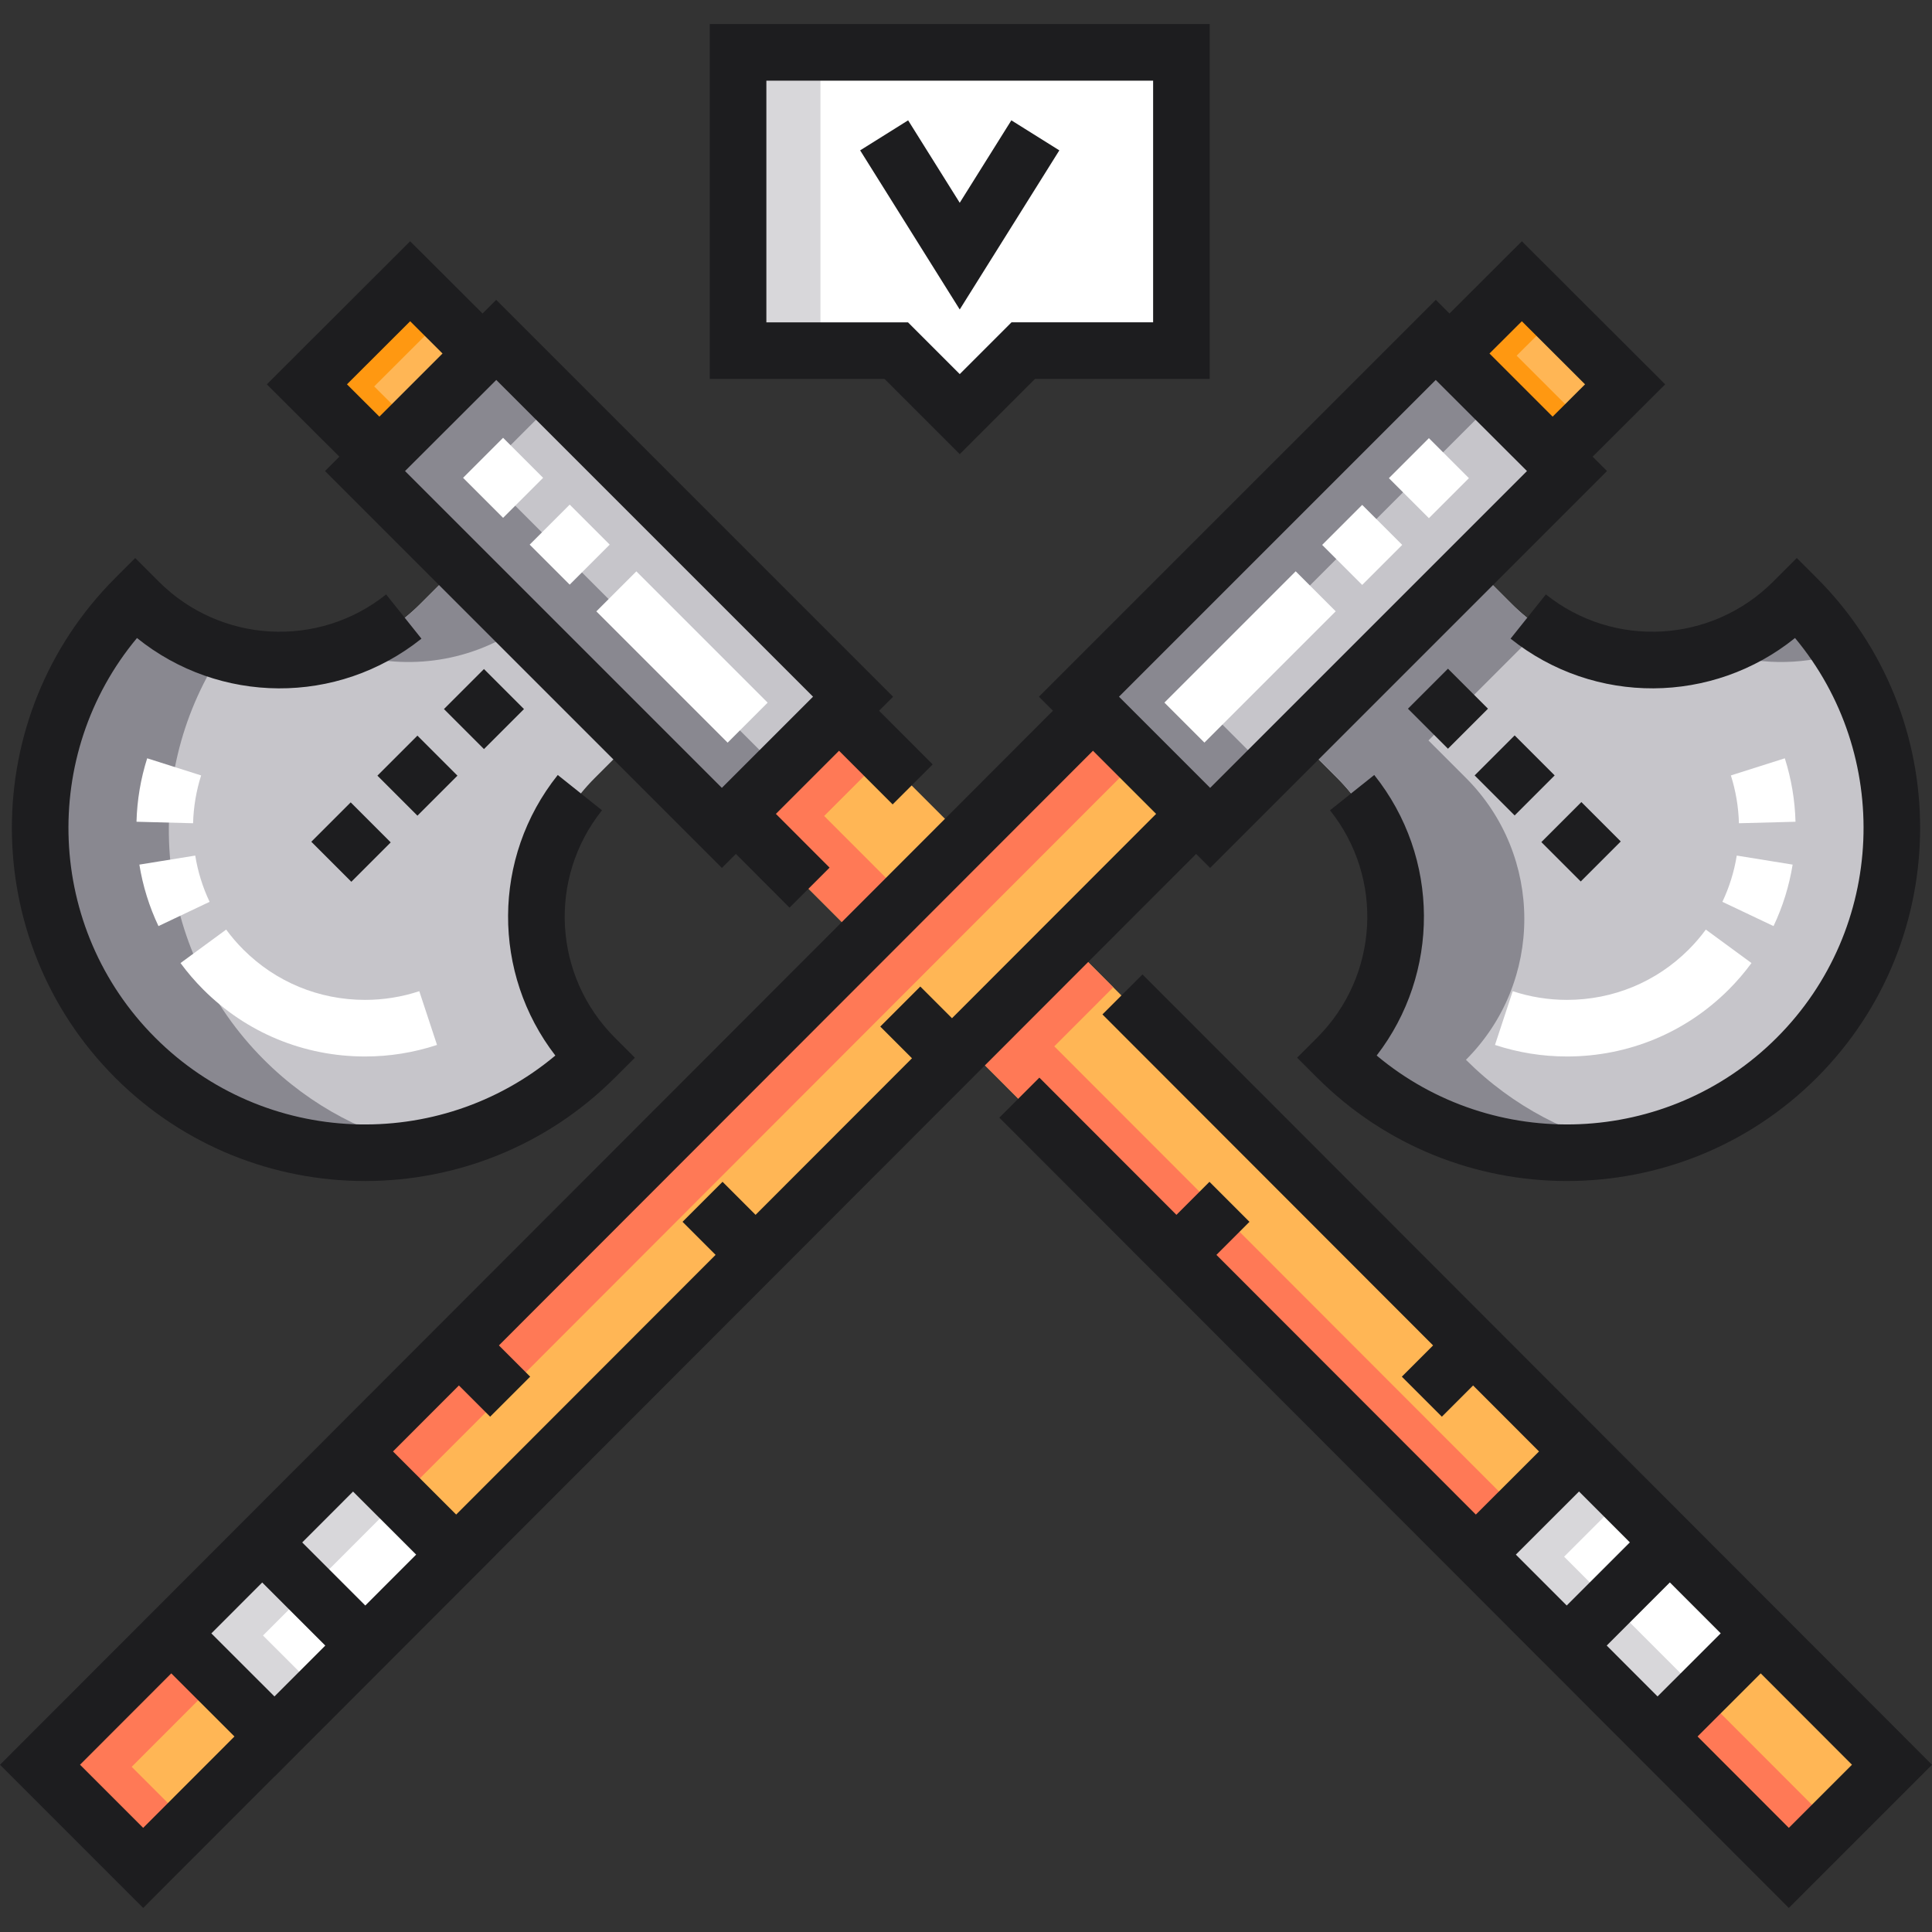 <?xml version="1.0" encoding="iso-8859-1"?>
<!-- Generator: Adobe Illustrator 19.0.0, SVG Export Plug-In . SVG Version: 6.00 Build 0)  -->
<svg version="1.1" id="Capa_1" xmlns="http://www.w3.org/2000/svg" xmlns:xlink="http://www.w3.org/1999/xlink" x="0px" y="0px"
	 viewBox="0 0 512 512" style="enable-background:new 0 0 512 512;" xml:space="preserve">
<rect x="0" y="0" width="512" height="512" fill="#333333" stroke="none"/>
<polygon style="fill:#FFB655;" points="37.944,495.568 10.604,468.228 289.647,188.9 316.987,216.24 "/>
<polygon style="fill:#FF7956;" points="34.899,468.228 301.8,201.053 289.647,188.9 10.604,468.228 37.944,495.568 50.085,483.414 
	"/>
<polygon style="fill:#FFFFFF;" points="72.757,460.756 45.405,433.427 93.557,385.226 120.909,412.554 "/>
<polygon style="fill:#D8D7DA;" points="69.699,433.427 105.715,397.375 93.557,385.226 45.405,433.427 72.757,460.756 
	84.892,448.608 "/>
<polygon style="fill:#FFB655;" points="430.669,102.407 403.306,75.091 384.094,94.255 411.457,121.573 "/>
<g>
	
		<rect x="326.014" y="88.41" transform="matrix(-0.707 -0.707 0.707 -0.707 488.701 512.989)" style="fill:#C6C5CA;" width="49.161" height="133.742"/>
	<path style="fill:#C6C5CA;" d="M475.233,159.98l0.935-0.936c33.637,33.637,33.637,88.173,0,121.81s-88.173,33.637-121.81,0l0,0
		c20.625-20.625,20.625-54.067,0-74.693l-9.934-9.934l46.181-46.181l9.934,9.934C421.166,180.606,454.608,180.606,475.233,159.98z"
		/>
</g>
<polygon style="fill:#FFB655;" points="81.332,102.407 108.694,75.091 127.907,94.255 100.543,121.573 "/>
<g>
	<polygon style="fill:#FF9811;" points="401.928,94.255 412.22,83.989 403.306,75.091 384.094,94.255 411.457,121.573 
		420.377,112.673 	"/>
	<polygon style="fill:#FF9811;" points="99.165,102.407 117.615,83.989 108.694,75.091 81.332,102.407 100.543,121.573 
		109.457,112.673 	"/>
</g>
<rect x="136.819" y="88.406" transform="matrix(0.707 -0.707 0.707 0.707 -62.525 159.606)" style="fill:#C6C5CA;" width="49.161" height="133.742"/>
<g>
	<polygon style="fill:#898890;" points="317.108,185.187 396.088,106.206 380.502,90.619 285.934,185.187 320.7,219.953 
		336.286,204.366 	"/>
	<polygon style="fill:#898890;" points="127.907,125.385 147.085,106.206 131.499,90.619 96.733,125.385 191.3,219.953 
		206.887,204.366 	"/>
</g>
<path style="fill:#C6C5CA;" d="M36.767,159.98l-0.936-0.936c-33.637,33.637-33.637,88.173,0,121.81s88.173,33.637,121.81,0l0,0
	c-20.625-20.625-20.625-54.067,0-74.693l9.934-9.934l-46.181-46.181l-9.934,9.934C90.834,180.606,57.393,180.606,36.767,159.98z"/>
<g>
	<path style="fill:#898890;" d="M487.554,173.114c-3.233-4.979-7.019-9.703-11.385-14.069l-0.936,0.935
		c-5.908,5.908-12.87,10.116-20.279,12.639C465.491,176.209,476.932,176.372,487.554,173.114z"/>
	<path style="fill:#898890;" d="M137.772,166.425l-16.378-16.378l-9.934,9.934c-5.908,5.908-12.87,10.116-20.279,12.639
		C106.575,177.863,123.904,175.797,137.772,166.425z"/>
	<path style="fill:#898890;" d="M69.965,280.854c-29.271-29.271-33.057-74.362-11.385-107.74
		c-7.981-2.448-15.498-6.82-21.812-13.134l-0.935-0.935c-33.637,33.637-33.637,88.173,0,121.81
		c21.182,21.182,50.651,29.013,77.972,23.517C97.74,301.138,82.419,293.308,69.965,280.854z"/>
	<path style="fill:#898890;" d="M388.492,280.854L388.492,280.854c20.625-20.625,20.625-54.067,0-74.693l-9.934-9.934l29.803-29.803
		c-2.756-1.863-5.381-4.004-7.821-6.444l-9.934-9.934l-46.181,46.181l9.934,9.934c20.625,20.625,20.625,54.067,0,74.693l0,0
		c21.182,21.182,50.651,29.013,77.972,23.517C416.268,301.138,400.947,293.308,388.492,280.854z"/>
</g>
<polygon style="fill:#FFB655;" points="283.326,249.935 256,277.289 474.056,495.568 501.396,468.228 "/>
<polygon style="fill:#FF7956;" points="279.397,277.289 295.024,261.646 283.326,249.935 256,277.289 474.056,495.568 
	485.76,483.863 "/>
<polygon style="fill:#FFB655;" points="256,222.581 222.353,188.9 195.013,216.24 228.674,249.935 "/>
<polygon style="fill:#FFFFFF;" points="195.596,14.432 195.596,93.479 237.518,93.479 254.343,110.303 271.169,93.479 
	313.09,93.479 313.09,14.432 "/>
<rect x="195.594" y="14.432" style="fill:#D8D7DA;" width="21.833" height="79.042"/>
<polygon style="fill:#FFFFFF;" points="439.261,460.738 466.613,433.409 418.461,385.208 391.109,412.537 "/>
<polygon style="fill:#FF7956;" points="218.411,216.24 234.046,200.604 222.354,188.9 195.013,216.24 228.674,249.935 
	240.372,238.225 "/>
<polygon style="fill:#D8D7DA;" points="414.507,412.537 430.148,396.908 418.461,385.208 391.109,412.537 439.261,460.738 
	450.971,449.039 "/>
<g>
	<path style="fill:#FFFFFF;" d="M470.005,245.424c2.445-5.155,4.149-10.638,5.063-16.294l-14.809-2.393
		c-0.688,4.258-1.969,8.381-3.808,12.257L470.005,245.424z"/>
	<path style="fill:#FFFFFF;" d="M475.827,217.772c-0.152-5.72-1.105-11.377-2.832-16.814l-14.297,4.541
		c1.302,4.096,2.02,8.359,2.135,12.672L475.827,217.772z"/>
	<path style="fill:#FFFFFF;" d="M447.516,251.646c-8.598,8.598-20.057,13.333-32.266,13.333c-4.896,0-9.729-0.775-14.363-2.305
		l-4.701,14.244c6.154,2.031,12.568,3.061,19.064,3.061c16.215,0,31.441-6.295,42.871-17.725c2.189-2.188,4.222-4.556,6.041-7.037
		l-12.096-8.87C450.698,248.213,449.167,249.995,447.516,251.646z"/>
	
		<rect x="306.617" y="166.615" transform="matrix(-0.707 0.707 -0.707 -0.707 688.55 63.023)" style="fill:#FFFFFF;" width="49.211" height="15"/>
	
		<rect x="371.147" y="119.164" transform="matrix(-0.707 -0.707 0.707 -0.707 556.826 483.974)" style="fill:#FFFFFF;" width="15" height="15"/>
	
		<rect x="353.471" y="136.852" transform="matrix(-0.707 -0.707 0.707 -0.707 514.144 501.669)" style="fill:#FFFFFF;" width="15" height="15"/>
	<path style="fill:#FFFFFF;" d="M39.006,200.956c-1.727,5.436-2.68,11.093-2.833,16.815l14.995,0.399
		c0.115-4.314,0.833-8.578,2.134-12.671L39.006,200.956z"/>
	<path style="fill:#FFFFFF;" d="M55.548,238.993c-1.839-3.875-3.12-7.998-3.808-12.256l-14.808,2.393
		c0.914,5.657,2.618,11.139,5.064,16.294L55.548,238.993z"/>
	<path style="fill:#FFFFFF;" d="M96.751,279.98c6.495,0,12.909-1.03,19.064-3.061l-4.7-14.244
		c-4.636,1.529-9.469,2.305-14.364,2.305c-12.208,0-23.667-4.735-32.265-13.333c-1.651-1.651-3.182-3.435-4.55-5.3l-12.096,8.871
		c1.818,2.479,3.851,4.846,6.04,7.035C65.31,273.684,80.536,279.98,96.751,279.98z"/>
	
		<rect x="143.508" y="136.832" transform="matrix(0.707 -0.707 0.707 0.707 -57.829 149.053)" style="fill:#FFFFFF;" width="15" height="15"/>
	
		<rect x="173.275" y="149.508" transform="matrix(0.707 -0.707 0.707 0.707 -70.169 178.824)" style="fill:#FFFFFF;" width="15" height="49.211"/>
	
		<rect x="125.826" y="119.154" transform="matrix(0.707 0.707 -0.707 0.707 128.608 -57.18)" style="fill:#FFFFFF;" width="15" height="15"/>
</g>
<g>
	<path style="fill:#1D1D1F;" d="M316.99,226.295l3.71,3.71l105.174-105.174l-3.805-3.805l19.217-19.17l-37.978-37.916
		l-19.185,19.138l-3.62-3.62L275.328,184.632l3.715,3.715L0,467.676l37.947,37.947l34.797-34.832l0.018,0.018l58.753-58.813
		l-0.018-0.018L316.99,226.295z M403.305,85.132l16.747,16.718l-8.59,8.568l-16.733-16.733L403.305,85.132z M380.482,100.692
		l24.18,24.139l-83.961,83.961l-24.158-24.16L380.482,100.692z M306.384,215.688l-54.097,54.152l-8.399-8.398l-10.606,10.606
		l8.404,8.404l-41.45,41.492l-8.754-8.755l-10.606,10.606l8.76,8.76l-68.748,68.818l-16.74-16.725l17.469-17.487l8.276,8.276
		l10.606-10.606l-8.281-8.281L289.65,198.955L306.384,215.688z M69.489,419.376l16.715,16.715l-13.471,13.485l-16.722-16.709
		L69.489,419.376z M96.806,425.479l-16.715-16.715l13.471-13.485l16.722,16.708L96.806,425.479z M37.941,484.403L21.208,467.67
		l24.184-24.209l16.74,16.726L37.941,484.403z"/>
	
		<rect x="376.246" y="180.376" transform="matrix(0.707 0.707 -0.707 0.707 245.245 -216.322)" style="fill:#1D1D1F;" width="15" height="15"/>
	
		<rect x="393.919" y="198.06" transform="matrix(0.707 0.707 -0.707 0.707 262.926 -223.639)" style="fill:#1D1D1F;" width="15" height="15"/>
	
		<rect x="411.635" y="215.647" transform="matrix(0.707 0.707 -0.707 0.707 280.516 -230.931)" style="fill:#1D1D1F;" width="14.762" height="15"/>
	<path style="fill:#1D1D1F;" d="M86.127,124.831l105.174,105.174l3.71-3.71l14.222,14.237l10.612-10.602l-14.228-14.242
		l16.732-16.733l14.208,14.223l10.612-10.602l-14.213-14.228l3.715-3.715L131.499,79.459l-3.62,3.62l-19.186-19.139l-37.979,37.915
		l19.217,19.17L86.127,124.831z M191.301,208.791l-83.961-83.961l24.18-24.139l83.941,83.94L191.301,208.791z M91.95,101.85
		l16.747-16.718l8.575,8.553l-16.732,16.732L91.95,101.85z"/>
	<path style="fill:#1D1D1F;" d="M96.737,312.983c23.978,0,47.954-9.126,66.208-27.38l5.303-5.303l-5.303-5.303
		c-16.329-16.33-17.794-42.236-3.408-60.26l-11.724-9.357c-17.508,21.935-17.389,52.634-0.643,74.349
		c-30.861,25.838-77.044,24.261-106.035-4.731c-28.954-28.955-30.564-75.056-4.831-105.916
		c21.766,17.557,53.097,17.963,75.384,0.174l-9.357-11.724c-18.023,14.387-43.93,12.922-60.259-3.408l-6.239-6.239l-5.303,5.303
		c-36.507,36.507-36.507,95.909,0,132.417C48.782,303.857,72.76,312.983,96.737,312.983z"/>
	
		<rect x="85.607" y="215.643" transform="matrix(-0.707 0.707 -0.707 -0.707 316.527 315.177)" style="fill:#1D1D1F;" width="14.762" height="15"/>
	
		<rect x="120.762" y="180.373" transform="matrix(-0.707 -0.707 0.707 -0.707 86.111 411.416)" style="fill:#1D1D1F;" width="15" height="15"/>
	
		<rect x="103.088" y="198.048" transform="matrix(-0.707 0.707 -0.707 -0.707 334.13 272.694)" style="fill:#1D1D1F;" width="15" height="15"/>
	<path style="fill:#1D1D1F;" d="M254.343,120.356l19.931-19.931h46.315V6.377H188.097v94.046h46.315L254.343,120.356z
		 M203.097,21.377h102.493v64.045h-37.528l-13.719,13.719l-13.718-13.718h-37.528L203.097,21.377L203.097,21.377z"/>
	<polygon style="fill:#1D1D1F;" points="280.734,39.847 268.019,31.889 254.34,53.742 240.663,31.889 227.948,39.847 254.34,82.017 
			"/>
	<path style="fill:#1D1D1F;" d="M512,467.676l-34.78-34.816l0,0l-12.317-12.329L302.767,258.23l-10.611,10.602l87.628,87.718
		l-8.282,8.282l10.607,10.606l8.276-8.276l17.469,17.487l-16.74,16.725l-68.748-68.818l8.76-8.76l-10.605-10.606l-8.755,8.755
		l-36.325-36.362l-10.611,10.602l115.673,115.792l0,0l54.197,54.251l39.354,39.394L512,467.676z M490.793,467.671l-16.732,16.732
		l-24.191-24.216l16.74-16.725L490.793,467.671z M456.007,432.85l-16.739,16.725l-13.471-13.485l16.732-16.732L456.007,432.85z
		 M418.456,395.26l13.471,13.485l-16.732,16.732l-13.478-13.491L418.456,395.26z"/>
	<path style="fill:#1D1D1F;" d="M409.671,157.529l-9.357,11.723c22.283,17.788,53.614,17.384,75.384-0.173
		c25.734,30.861,24.123,76.962-4.83,105.916c-28.994,28.992-75.175,30.569-106.035,4.73c16.746-21.714,16.865-52.413-0.644-74.349
		l-11.723,9.357c14.386,18.023,12.921,43.93-3.408,60.26l-5.303,5.303l5.303,5.303c18.253,18.253,42.23,27.38,66.208,27.38
		c23.978,0,47.954-9.126,66.208-27.38c36.507-36.507,36.507-95.909,0-132.417l-5.304-5.303l-6.239,6.239
		C453.6,170.452,427.694,171.916,409.671,157.529z"/>
</g>
<g>
</g>
<g>
</g>
<g>
</g>
<g>
</g>
<g>
</g>
<g>
</g>
<g>
</g>
<g>
</g>
<g>
</g>
<g>
</g>
<g>
</g>
<g>
</g>
<g>
</g>
<g>
</g>
<g>
</g>
</svg>
